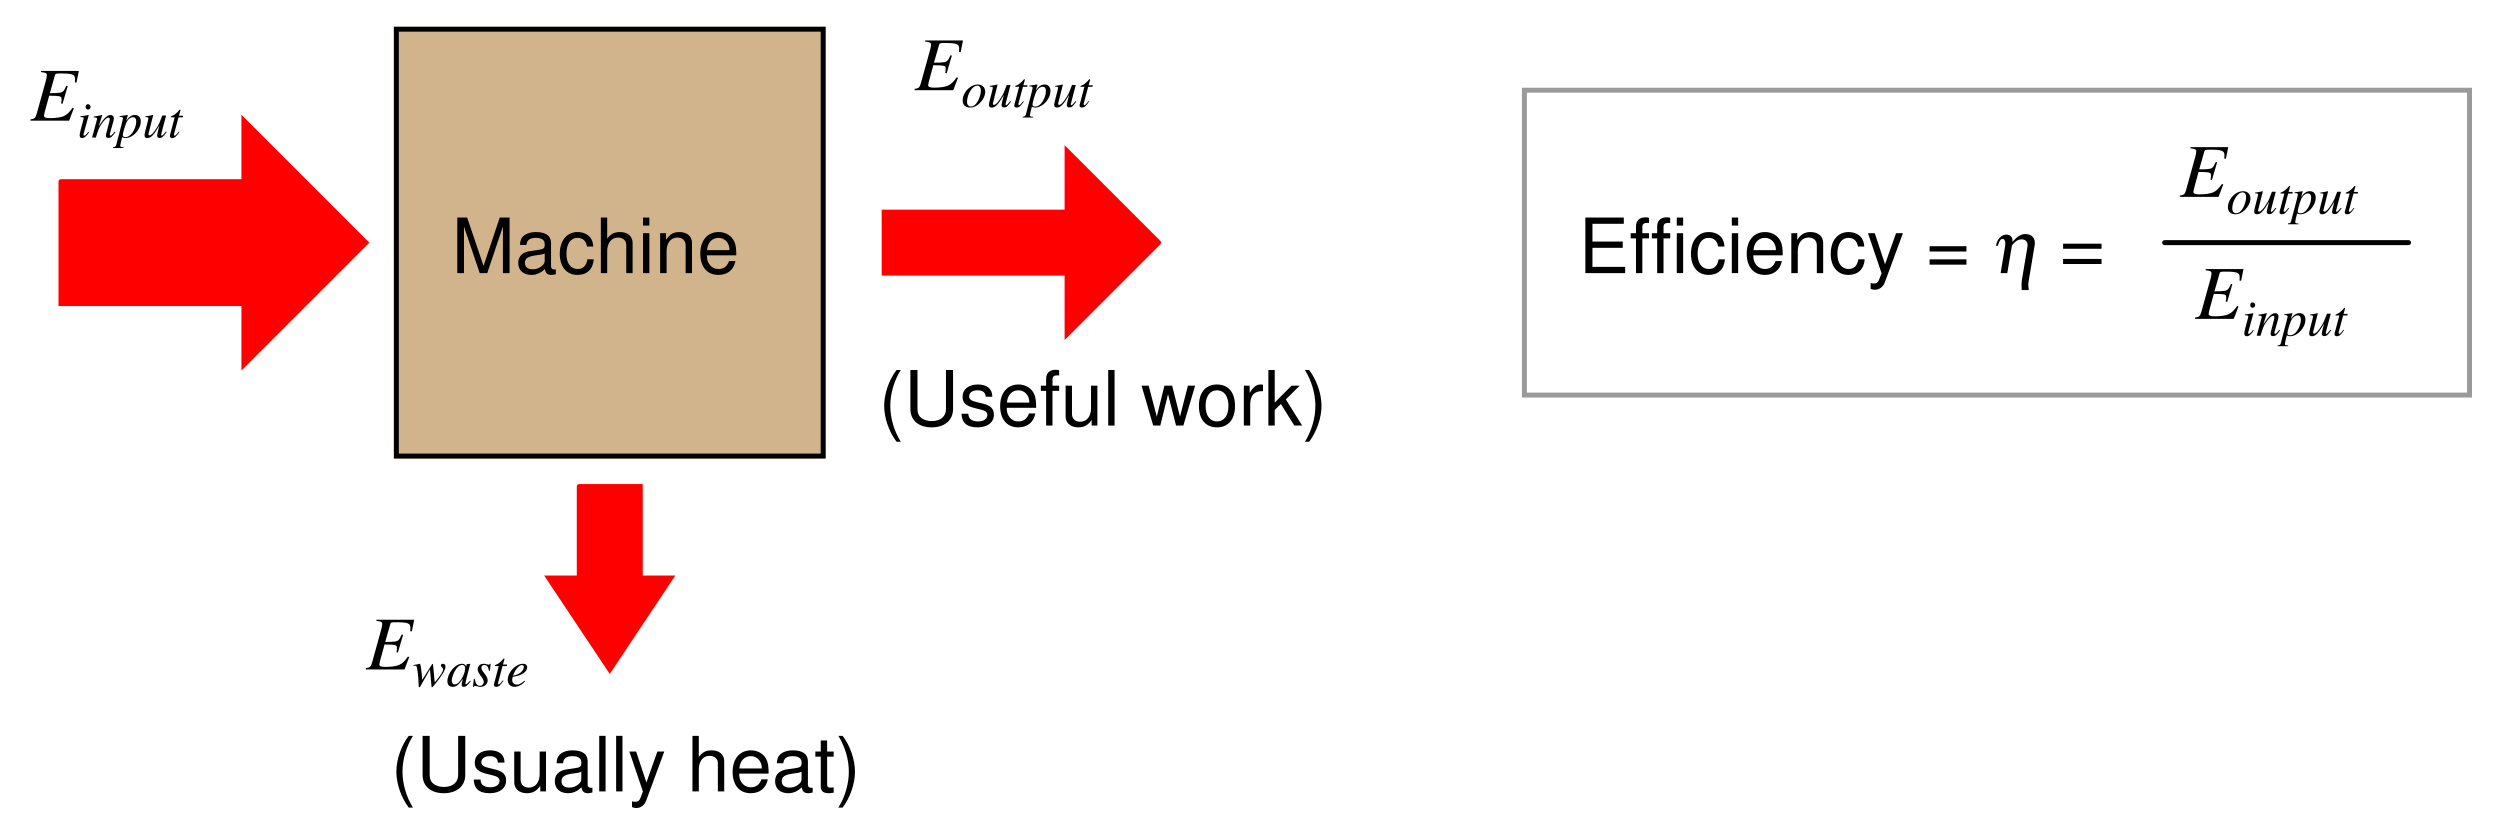 <?xml version="1.0" encoding="UTF-8"?>
<svg xmlns="http://www.w3.org/2000/svg" xmlns:xlink="http://www.w3.org/1999/xlink" viewBox="0 0 368.999 123" version="1.2">
<defs>
<g>
<symbol overflow="visible" id="glyph0-0">
<path style="stroke:none;" d=""/>
</symbol>
<symbol overflow="visible" id="glyph0-1">
<path style="stroke:none;" d="M 7.125 -7.344 L 1.547 -7.344 L 1.547 -7.172 C 2.234 -7.094 2.406 -7.016 2.406 -6.703 C 2.406 -6.562 2.344 -6.203 2.281 -5.984 L 0.906 -1.016 C 0.703 -0.375 0.625 -0.297 -0.016 -0.188 L -0.016 0 L 5.688 0 L 6.391 -1.828 L 6.203 -1.906 C 5.688 -1.188 5.391 -0.906 4.906 -0.672 C 4.484 -0.484 3.719 -0.375 2.875 -0.375 C 2.234 -0.375 1.984 -0.484 1.984 -0.75 C 1.984 -0.891 2.109 -1.422 2.391 -2.391 L 2.75 -3.688 C 2.922 -3.672 3.094 -3.672 3.281 -3.672 L 3.797 -3.656 C 4.109 -3.641 4.375 -3.594 4.453 -3.516 C 4.562 -3.438 4.578 -3.359 4.578 -3.141 C 4.578 -2.938 4.562 -2.797 4.5 -2.547 L 4.719 -2.5 L 5.484 -5.109 L 5.281 -5.156 C 4.859 -4.203 4.75 -4.125 3.734 -4.078 C 3.594 -4.078 3.234 -4.078 2.844 -4.062 L 3.594 -6.688 C 3.656 -6.938 3.766 -6.969 4.422 -6.969 C 6.172 -6.969 6.562 -6.828 6.562 -6.156 C 6.562 -6 6.562 -5.844 6.547 -5.641 L 6.781 -5.625 Z M 7.125 -7.344 "/>
</symbol>
<symbol overflow="visible" id="glyph0-2">
<path style="stroke:none;" d=""/>
</symbol>
<symbol overflow="visible" id="glyph0-3">
<path style="stroke:none;" d="M 6.641 -4.344 L 0.969 -4.344 L 0.969 -3.594 L 6.641 -3.594 Z M 6.641 -2.094 L 0.969 -2.094 L 0.969 -1.344 L 6.641 -1.344 Z M 6.641 -2.094 "/>
</symbol>
<symbol overflow="visible" id="glyph1-0">
<path style="stroke:none;" d=""/>
</symbol>
<symbol overflow="visible" id="glyph1-1">
<path style="stroke:none;" d="M 1.672 -0.859 C 1.484 -0.609 1.438 -0.547 1.359 -0.469 C 1.234 -0.344 1.125 -0.266 1.047 -0.266 C 1 -0.266 0.938 -0.328 0.938 -0.391 C 0.938 -0.453 0.953 -0.578 1.016 -0.719 L 1.047 -0.844 L 1.047 -0.875 L 1.719 -3.312 L 1.688 -3.328 C 0.922 -3.172 0.781 -3.156 0.484 -3.141 L 0.484 -3.016 C 0.891 -3 0.969 -2.984 0.969 -2.828 C 0.969 -2.766 0.938 -2.641 0.891 -2.5 L 0.531 -1.172 C 0.422 -0.719 0.375 -0.5 0.375 -0.344 C 0.375 -0.062 0.484 0.078 0.719 0.078 C 1.062 0.078 1.344 -0.141 1.766 -0.781 Z M 1.609 -4.922 C 1.406 -4.922 1.25 -4.766 1.25 -4.531 C 1.25 -4.281 1.406 -4.125 1.625 -4.125 C 1.812 -4.125 1.984 -4.297 1.984 -4.516 C 1.984 -4.734 1.812 -4.922 1.609 -4.922 Z M 1.609 -4.922 "/>
</symbol>
<symbol overflow="visible" id="glyph1-2">
<path style="stroke:none;" d="M 3.469 -0.875 C 3.062 -0.375 2.969 -0.281 2.844 -0.281 C 2.781 -0.281 2.719 -0.344 2.719 -0.406 C 2.719 -0.469 2.75 -0.609 2.828 -0.875 L 3.266 -2.438 C 3.297 -2.594 3.328 -2.75 3.328 -2.859 C 3.328 -3.141 3.125 -3.328 2.828 -3.328 C 2.344 -3.328 1.875 -2.859 1.094 -1.672 L 1.609 -3.312 L 1.578 -3.328 C 1.188 -3.234 1.016 -3.203 0.359 -3.094 L 0.359 -2.969 C 0.75 -2.953 0.844 -2.922 0.844 -2.766 C 0.844 -2.719 0.844 -2.672 0.828 -2.641 L 0.109 0 L 0.672 0 C 1.031 -1.188 1.094 -1.359 1.422 -1.875 C 1.875 -2.562 2.266 -2.938 2.531 -2.938 C 2.656 -2.938 2.719 -2.859 2.719 -2.719 C 2.719 -2.625 2.672 -2.375 2.609 -2.141 L 2.281 -0.906 C 2.188 -0.516 2.156 -0.422 2.156 -0.344 C 2.156 -0.047 2.266 0.062 2.516 0.062 C 2.859 0.062 3.047 -0.078 3.562 -0.781 Z M 3.469 -0.875 "/>
</symbol>
<symbol overflow="visible" id="glyph1-3">
<path style="stroke:none;" d="M 0.422 -3.031 L 0.594 -3.047 C 0.766 -3.047 0.906 -2.953 0.906 -2.828 C 0.906 -2.734 0.641 -1.688 0.375 -0.703 C 0.203 -0.062 0.047 0.5 -0.062 0.984 C -0.141 1.328 -0.234 1.422 -0.562 1.422 L -0.562 1.547 L 0.984 1.547 L 0.984 1.438 C 0.625 1.438 0.5 1.375 0.5 1.203 C 0.5 1.094 0.625 0.531 0.781 -0.047 C 0.969 0.047 1.094 0.078 1.266 0.078 C 2.375 0.078 3.531 -1.172 3.531 -2.375 C 3.531 -2.969 3.203 -3.328 2.672 -3.328 C 2.172 -3.328 1.812 -3.078 1.375 -2.469 L 1.594 -3.219 C 1.609 -3.266 1.609 -3.281 1.609 -3.281 C 1.609 -3.312 1.594 -3.328 1.578 -3.328 L 1.562 -3.328 L 0.406 -3.156 Z M 2.391 -3 C 2.719 -2.984 2.859 -2.781 2.859 -2.359 C 2.859 -1.844 2.641 -1.203 2.312 -0.734 C 2 -0.281 1.641 -0.062 1.25 -0.062 C 1.031 -0.062 0.875 -0.172 0.875 -0.344 C 0.875 -0.594 1.141 -1.578 1.375 -2.141 C 1.578 -2.656 2.016 -3.016 2.391 -3 Z M 2.391 -3 "/>
</symbol>
<symbol overflow="visible" id="glyph1-4">
<path style="stroke:none;" d="M 3.469 -0.875 C 3.078 -0.391 2.969 -0.281 2.844 -0.281 C 2.797 -0.281 2.766 -0.328 2.766 -0.422 C 2.766 -0.453 2.766 -0.453 2.906 -1 L 3.5 -3.25 L 2.938 -3.25 C 2.531 -2.141 2.453 -1.953 2.109 -1.422 C 1.672 -0.703 1.297 -0.312 1.047 -0.312 C 0.953 -0.312 0.891 -0.391 0.891 -0.5 C 0.891 -0.531 0.891 -0.547 0.906 -0.578 L 1.594 -3.312 L 1.562 -3.328 C 1.125 -3.219 0.844 -3.172 0.438 -3.125 L 0.438 -3.016 C 0.734 -3 0.734 -3 0.812 -2.969 C 0.844 -2.953 0.891 -2.891 0.891 -2.828 C 0.891 -2.766 0.844 -2.578 0.781 -2.328 L 0.5 -1.25 C 0.359 -0.703 0.312 -0.469 0.312 -0.328 C 0.312 -0.047 0.453 0.078 0.719 0.078 C 1.25 0.078 1.656 -0.328 2.516 -1.781 C 2.297 -0.969 2.172 -0.453 2.172 -0.297 C 2.172 -0.062 2.312 0.062 2.531 0.062 C 2.891 0.062 3.062 -0.078 3.578 -0.812 Z M 3.469 -0.875 "/>
</symbol>
<symbol overflow="visible" id="glyph1-5">
<path style="stroke:none;" d="M 2.234 -3.219 L 1.625 -3.219 L 1.844 -4 C 1.844 -4.016 1.844 -4.031 1.844 -4.047 C 1.844 -4.094 1.828 -4.109 1.781 -4.109 C 1.734 -4.109 1.719 -4.109 1.672 -4.047 C 1.375 -3.672 0.906 -3.281 0.672 -3.219 C 0.484 -3.156 0.422 -3.109 0.422 -3.031 C 0.422 -3.016 0.422 -3 0.438 -2.984 L 1 -2.984 L 0.453 -0.906 C 0.438 -0.844 0.422 -0.812 0.406 -0.75 C 0.328 -0.5 0.281 -0.266 0.281 -0.203 C 0.281 -0.031 0.438 0.078 0.641 0.078 C 0.984 0.078 1.234 -0.125 1.703 -0.828 L 1.609 -0.875 C 1.25 -0.406 1.125 -0.281 1 -0.281 C 0.938 -0.281 0.891 -0.344 0.891 -0.438 C 0.891 -0.438 0.891 -0.438 0.891 -0.469 L 1.562 -2.984 L 2.188 -2.984 Z M 2.234 -3.219 "/>
</symbol>
<symbol overflow="visible" id="glyph1-6">
<path style="stroke:none;" d="M 2.453 -3.328 C 2.125 -3.328 1.828 -3.234 1.516 -3.078 C 0.75 -2.641 0.203 -1.766 0.203 -0.969 C 0.203 -0.312 0.625 0.078 1.312 0.078 C 1.812 0.078 2.297 -0.141 2.719 -0.578 C 3.219 -1.062 3.531 -1.688 3.531 -2.266 C 3.531 -2.891 3.094 -3.328 2.453 -3.328 Z M 2.359 -3.156 C 2.688 -3.156 2.891 -2.891 2.891 -2.453 C 2.891 -1.891 2.656 -1.156 2.312 -0.656 C 2.031 -0.266 1.75 -0.078 1.422 -0.078 C 1.062 -0.078 0.844 -0.344 0.844 -0.766 C 0.844 -1.312 1.047 -1.984 1.422 -2.516 C 1.719 -2.938 2.031 -3.156 2.359 -3.156 Z M 2.359 -3.156 "/>
</symbol>
<symbol overflow="visible" id="glyph1-7">
<path style="stroke:none;" d="M 0.125 -3.031 L 0.266 -3.047 C 0.531 -3.031 0.578 -3.016 0.625 -2.859 C 0.719 -2.609 0.844 -1.594 0.875 -0.875 L 0.906 -0.219 C 0.922 0.078 0.938 0.141 1.016 0.141 C 1.094 0.141 1.219 -0.047 1.484 -0.578 C 1.531 -0.656 1.672 -0.922 1.906 -1.312 L 2.578 -2.5 L 2.797 -0.094 C 2.812 0.109 2.828 0.141 2.875 0.141 C 2.938 0.141 3.016 0.062 3.219 -0.188 C 3.219 -0.188 3.25 -0.234 3.281 -0.266 C 4.312 -1.5 4.875 -2.438 4.875 -2.922 C 4.875 -3.156 4.719 -3.328 4.484 -3.328 C 4.297 -3.328 4.188 -3.219 4.188 -3.062 C 4.188 -2.969 4.234 -2.906 4.359 -2.797 C 4.469 -2.688 4.516 -2.594 4.516 -2.516 C 4.516 -2.188 4.266 -1.781 3.281 -0.562 L 3.031 -3.203 C 3.031 -3.297 3.016 -3.312 2.969 -3.312 C 2.938 -3.312 2.922 -3.297 2.875 -3.234 L 1.438 -0.953 C 1.406 -1.469 1.328 -2.266 1.25 -2.781 C 1.156 -3.266 1.141 -3.328 1.047 -3.328 C 1.016 -3.328 0.922 -3.297 0.828 -3.266 C 0.828 -3.266 0.562 -3.203 0.312 -3.172 C 0.281 -3.172 0.203 -3.156 0.125 -3.141 Z M 0.125 -3.031 "/>
</symbol>
<symbol overflow="visible" id="glyph1-8">
<path style="stroke:none;" d="M 3.5 -0.828 L 3.281 -0.625 C 3.047 -0.375 2.953 -0.312 2.891 -0.312 C 2.828 -0.312 2.781 -0.359 2.781 -0.406 C 2.781 -0.562 3.109 -1.859 3.453 -3.141 C 3.484 -3.219 3.484 -3.234 3.5 -3.297 L 3.453 -3.328 L 2.984 -3.266 L 2.969 -3.25 L 2.891 -2.891 C 2.828 -3.156 2.609 -3.328 2.281 -3.328 C 1.281 -3.328 0.125 -1.953 0.125 -0.75 C 0.125 -0.219 0.422 0.078 0.891 0.078 C 1.422 0.078 1.75 -0.172 2.406 -1.094 C 2.25 -0.484 2.234 -0.422 2.234 -0.234 C 2.234 -0.016 2.328 0.078 2.531 0.078 C 2.844 0.078 3.016 -0.062 3.578 -0.75 Z M 2.328 -3.156 C 2.578 -3.141 2.75 -2.953 2.75 -2.703 C 2.75 -2.062 2.359 -1.172 1.859 -0.625 C 1.672 -0.422 1.422 -0.281 1.203 -0.281 C 0.922 -0.281 0.766 -0.5 0.766 -0.844 C 0.766 -1.266 1.047 -2.031 1.375 -2.5 C 1.672 -2.938 2.016 -3.172 2.328 -3.156 Z M 2.328 -3.156 "/>
</symbol>
<symbol overflow="visible" id="glyph1-9">
<path style="stroke:none;" d="M 0.266 -1.094 L 0.125 0.094 L 0.234 0.094 C 0.312 -0.031 0.344 -0.062 0.422 -0.062 C 0.5 -0.062 0.641 -0.031 0.797 0 C 0.969 0.062 1.078 0.078 1.203 0.078 C 1.844 0.078 2.297 -0.328 2.297 -0.891 C 2.297 -1.188 2.125 -1.516 1.781 -1.953 C 1.484 -2.297 1.375 -2.531 1.375 -2.75 C 1.375 -3 1.531 -3.141 1.797 -3.141 C 2.188 -3.141 2.406 -2.875 2.484 -2.281 L 2.609 -2.281 L 2.75 -3.328 L 2.656 -3.328 C 2.578 -3.219 2.531 -3.188 2.422 -3.188 C 2.359 -3.188 2.297 -3.203 2.156 -3.25 C 1.969 -3.312 1.859 -3.328 1.734 -3.328 C 1.172 -3.328 0.828 -3 0.828 -2.5 C 0.828 -2.25 0.984 -1.922 1.297 -1.516 C 1.594 -1.141 1.719 -0.875 1.719 -0.656 C 1.719 -0.312 1.484 -0.078 1.156 -0.078 C 0.734 -0.078 0.516 -0.391 0.391 -1.094 Z M 0.266 -1.094 "/>
</symbol>
<symbol overflow="visible" id="glyph1-10">
<path style="stroke:none;" d="M 2.703 -0.828 C 2.156 -0.375 1.922 -0.25 1.594 -0.25 C 1.172 -0.25 0.891 -0.531 0.891 -0.938 C 0.891 -1.047 0.906 -1.156 0.969 -1.406 L 1.172 -1.438 C 2.297 -1.594 3.109 -2.156 3.109 -2.812 C 3.109 -3.125 2.875 -3.328 2.5 -3.328 C 1.422 -3.328 0.234 -2.094 0.234 -0.953 C 0.234 -0.344 0.641 0.078 1.234 0.078 C 1.766 0.078 2.344 -0.219 2.781 -0.734 Z M 1.141 -1.891 C 1.406 -2.562 1.953 -3.141 2.344 -3.141 C 2.5 -3.141 2.609 -3.031 2.609 -2.859 C 2.609 -2.625 2.469 -2.344 2.234 -2.125 C 1.953 -1.859 1.672 -1.719 1.016 -1.562 Z M 1.141 -1.891 "/>
</symbol>
<symbol overflow="visible" id="glyph2-0">
<path style="stroke:none;" d=""/>
</symbol>
<symbol overflow="visible" id="glyph2-1">
<path style="stroke:none;" d="M 5.266 0 L 7.578 -6.875 L 7.578 0 L 8.562 0 L 8.562 -8.203 L 7.109 -8.203 L 4.719 -1.062 L 2.297 -8.203 L 0.844 -8.203 L 0.844 0 L 1.828 0 L 1.828 -6.875 L 4.156 0 Z M 5.266 0 "/>
</symbol>
<symbol overflow="visible" id="glyph2-2">
<path style="stroke:none;" d="M 6.016 -0.547 C 5.922 -0.531 5.875 -0.531 5.812 -0.531 C 5.484 -0.531 5.312 -0.703 5.312 -0.984 L 5.312 -4.453 C 5.312 -5.5 4.547 -6.062 3.094 -6.062 C 2.234 -6.062 1.547 -5.812 1.141 -5.375 C 0.859 -5.078 0.75 -4.734 0.734 -4.156 L 1.672 -4.156 C 1.75 -4.875 2.188 -5.203 3.062 -5.203 C 3.922 -5.203 4.375 -4.875 4.375 -4.312 L 4.375 -4.078 C 4.359 -3.672 4.156 -3.516 3.391 -3.422 C 2.062 -3.25 1.875 -3.203 1.5 -3.062 C 0.828 -2.766 0.469 -2.25 0.469 -1.484 C 0.469 -0.422 1.219 0.266 2.406 0.266 C 3.156 0.266 3.75 0 4.406 -0.609 C 4.484 0 4.766 0.266 5.375 0.266 C 5.578 0.266 5.703 0.234 6.016 0.156 Z M 4.375 -1.859 C 4.375 -1.547 4.281 -1.344 4 -1.094 C 3.625 -0.75 3.156 -0.562 2.609 -0.562 C 1.875 -0.562 1.453 -0.906 1.453 -1.5 C 1.453 -2.125 1.859 -2.438 2.875 -2.594 C 3.875 -2.719 4.062 -2.766 4.375 -2.906 Z M 4.375 -1.859 "/>
</symbol>
<symbol overflow="visible" id="glyph2-3">
<path style="stroke:none;" d="M 5.297 -3.922 C 5.25 -4.484 5.125 -4.859 4.906 -5.188 C 4.5 -5.734 3.797 -6.062 2.969 -6.062 C 1.375 -6.062 0.344 -4.797 0.344 -2.844 C 0.344 -0.938 1.359 0.266 2.953 0.266 C 4.359 0.266 5.25 -0.578 5.359 -2.031 L 4.422 -2.031 C 4.266 -1.078 3.781 -0.609 2.984 -0.609 C 1.953 -0.609 1.328 -1.453 1.328 -2.844 C 1.328 -4.312 1.938 -5.203 2.953 -5.203 C 3.75 -5.203 4.234 -4.734 4.359 -3.922 Z M 5.297 -3.922 "/>
</symbol>
<symbol overflow="visible" id="glyph2-4">
<path style="stroke:none;" d="M 0.781 -8.203 L 0.781 0 L 1.719 0 L 1.719 -3.25 C 1.719 -4.453 2.344 -5.25 3.312 -5.25 C 3.641 -5.25 3.922 -5.156 4.156 -4.984 C 4.422 -4.781 4.531 -4.5 4.531 -4.078 L 4.531 0 L 5.469 0 L 5.469 -4.453 C 5.469 -5.438 4.766 -6.062 3.609 -6.062 C 2.781 -6.062 2.266 -5.812 1.719 -5.078 L 1.719 -8.203 Z M 0.781 -8.203 "/>
</symbol>
<symbol overflow="visible" id="glyph2-5">
<path style="stroke:none;" d="M 1.688 -5.891 L 0.75 -5.891 L 0.75 0 L 1.688 0 Z M 1.688 -8.203 L 0.75 -8.203 L 0.75 -7.016 L 1.688 -7.016 Z M 1.688 -8.203 "/>
</symbol>
<symbol overflow="visible" id="glyph2-6">
<path style="stroke:none;" d="M 0.781 -5.891 L 0.781 0 L 1.734 0 L 1.734 -3.25 C 1.734 -4.453 2.359 -5.25 3.328 -5.25 C 4.078 -5.25 4.547 -4.797 4.547 -4.078 L 4.547 0 L 5.484 0 L 5.484 -4.453 C 5.484 -5.438 4.75 -6.062 3.609 -6.062 C 2.734 -6.062 2.172 -5.719 1.656 -4.906 L 1.656 -5.891 Z M 0.781 -5.891 "/>
</symbol>
<symbol overflow="visible" id="glyph2-7">
<path style="stroke:none;" d="M 5.766 -2.625 C 5.766 -3.531 5.703 -4.078 5.531 -4.516 C 5.156 -5.484 4.25 -6.062 3.156 -6.062 C 1.5 -6.062 0.453 -4.812 0.453 -2.875 C 0.453 -0.922 1.469 0.266 3.125 0.266 C 4.484 0.266 5.406 -0.5 5.641 -1.781 L 4.703 -1.781 C 4.438 -1.016 3.922 -0.609 3.156 -0.609 C 2.562 -0.609 2.062 -0.875 1.75 -1.375 C 1.516 -1.703 1.438 -2.047 1.422 -2.625 Z M 1.453 -3.391 C 1.531 -4.484 2.188 -5.203 3.141 -5.203 C 4.094 -5.203 4.766 -4.453 4.766 -3.391 Z M 1.453 -3.391 "/>
</symbol>
<symbol overflow="visible" id="glyph2-8">
<path style="stroke:none;" d="M 2.656 -8.203 C 1.531 -6.734 0.828 -4.688 0.828 -2.906 C 0.828 -1.141 1.531 0.906 2.656 2.391 L 3.281 2.391 C 2.281 0.781 1.734 -1.109 1.734 -2.906 C 1.734 -4.703 2.281 -6.609 3.281 -8.203 Z M 2.656 -8.203 "/>
</symbol>
<symbol overflow="visible" id="glyph2-9">
<path style="stroke:none;" d="M 6.203 -8.203 L 6.203 -2.438 C 6.203 -1.344 5.406 -0.656 4.094 -0.656 C 3.484 -0.656 3 -0.812 2.594 -1.094 C 2.188 -1.406 2 -1.828 2 -2.438 L 2 -8.203 L 0.953 -8.203 L 0.953 -2.438 C 0.953 -0.781 2.156 0.266 4.094 0.266 C 6.016 0.266 7.25 -0.797 7.25 -2.438 L 7.25 -8.203 Z M 6.203 -8.203 "/>
</symbol>
<symbol overflow="visible" id="glyph2-10">
<path style="stroke:none;" d="M 4.922 -4.25 C 4.922 -5.406 4.156 -6.062 2.797 -6.062 C 1.422 -6.062 0.531 -5.359 0.531 -4.266 C 0.531 -3.344 1 -2.906 2.391 -2.562 L 3.281 -2.344 C 3.922 -2.188 4.188 -1.953 4.188 -1.547 C 4.188 -0.984 3.641 -0.609 2.812 -0.609 C 2.312 -0.609 1.875 -0.75 1.641 -1 C 1.5 -1.172 1.422 -1.344 1.375 -1.75 L 0.375 -1.75 C 0.422 -0.391 1.188 0.266 2.734 0.266 C 4.219 0.266 5.156 -0.469 5.156 -1.609 C 5.156 -2.484 4.672 -2.969 3.5 -3.25 L 2.594 -3.469 C 1.828 -3.641 1.5 -3.891 1.5 -4.312 C 1.5 -4.859 1.984 -5.203 2.75 -5.203 C 3.516 -5.203 3.922 -4.875 3.938 -4.25 Z M 4.922 -4.25 "/>
</symbol>
<symbol overflow="visible" id="glyph2-11">
<path style="stroke:none;" d="M 2.906 -5.891 L 1.922 -5.891 L 1.922 -6.812 C 1.922 -7.219 2.141 -7.406 2.578 -7.406 C 2.656 -7.406 2.688 -7.406 2.906 -7.406 L 2.906 -8.172 C 2.688 -8.219 2.562 -8.234 2.375 -8.234 C 1.5 -8.234 0.984 -7.734 0.984 -6.891 L 0.984 -5.891 L 0.203 -5.891 L 0.203 -5.125 L 0.984 -5.125 L 0.984 0 L 1.922 0 L 1.922 -5.125 L 2.906 -5.125 Z M 2.906 -5.891 "/>
</symbol>
<symbol overflow="visible" id="glyph2-12">
<path style="stroke:none;" d="M 5.422 0 L 5.422 -5.891 L 4.484 -5.891 L 4.484 -2.547 C 4.484 -1.344 3.859 -0.562 2.875 -0.562 C 2.141 -0.562 1.672 -1.016 1.672 -1.719 L 1.672 -5.891 L 0.734 -5.891 L 0.734 -1.344 C 0.734 -0.375 1.469 0.266 2.609 0.266 C 3.469 0.266 4.031 -0.047 4.578 -0.828 L 4.578 0 Z M 5.422 0 "/>
</symbol>
<symbol overflow="visible" id="glyph2-13">
<path style="stroke:none;" d="M 1.703 -8.203 L 0.766 -8.203 L 0.766 0 L 1.703 0 Z M 1.703 -8.203 "/>
</symbol>
<symbol overflow="visible" id="glyph2-14">
<path style="stroke:none;" d=""/>
</symbol>
<symbol overflow="visible" id="glyph2-15">
<path style="stroke:none;" d="M 6.234 0 L 7.969 -5.891 L 6.906 -5.891 L 5.734 -1.312 L 4.578 -5.891 L 3.438 -5.891 L 2.312 -1.312 L 1.109 -5.891 L 0.062 -5.891 L 1.781 0 L 2.828 0 L 3.969 -4.625 L 5.156 0 Z M 6.234 0 "/>
</symbol>
<symbol overflow="visible" id="glyph2-16">
<path style="stroke:none;" d="M 3.062 -6.062 C 1.391 -6.062 0.406 -4.875 0.406 -2.906 C 0.406 -0.906 1.391 0.266 3.078 0.266 C 4.734 0.266 5.734 -0.922 5.734 -2.859 C 5.734 -4.906 4.766 -6.062 3.062 -6.062 Z M 3.078 -5.203 C 4.125 -5.203 4.766 -4.328 4.766 -2.875 C 4.766 -1.469 4.109 -0.609 3.078 -0.609 C 2.031 -0.609 1.391 -1.469 1.391 -2.906 C 1.391 -4.328 2.031 -5.203 3.078 -5.203 Z M 3.078 -5.203 "/>
</symbol>
<symbol overflow="visible" id="glyph2-17">
<path style="stroke:none;" d="M 0.781 -5.891 L 0.781 0 L 1.719 0 L 1.719 -3.062 C 1.734 -4.484 2.312 -5.109 3.609 -5.078 L 3.609 -6.031 C 3.453 -6.047 3.359 -6.062 3.25 -6.062 C 2.641 -6.062 2.188 -5.703 1.641 -4.828 L 1.641 -5.891 Z M 0.781 -5.891 "/>
</symbol>
<symbol overflow="visible" id="glyph2-18">
<path style="stroke:none;" d="M 1.594 -8.203 L 0.656 -8.203 L 0.656 0 L 1.594 0 L 1.594 -2.297 L 2.5 -3.188 L 4.484 0 L 5.641 0 L 3.234 -3.859 L 5.281 -5.891 L 4.078 -5.891 L 1.594 -3.391 Z M 1.594 -8.203 "/>
</symbol>
<symbol overflow="visible" id="glyph2-19">
<path style="stroke:none;" d="M 1.047 2.391 C 2.172 0.906 2.875 -1.141 2.875 -2.906 C 2.875 -4.688 2.172 -6.734 1.047 -8.203 L 0.422 -8.203 C 1.422 -6.594 1.969 -4.703 1.969 -2.906 C 1.969 -1.109 1.422 0.781 0.422 2.391 Z M 1.047 2.391 "/>
</symbol>
<symbol overflow="visible" id="glyph2-20">
<path style="stroke:none;" d="M 4.359 -5.891 L 2.734 -1.312 L 1.219 -5.891 L 0.219 -5.891 L 2.219 0.016 L 1.859 0.953 C 1.703 1.375 1.5 1.531 1.109 1.531 C 0.938 1.531 0.812 1.5 0.609 1.469 L 0.609 2.312 C 0.797 2.406 0.984 2.453 1.234 2.453 C 1.547 2.453 1.875 2.344 2.109 2.172 C 2.406 1.953 2.578 1.703 2.75 1.234 L 5.375 -5.891 Z M 4.359 -5.891 "/>
</symbol>
<symbol overflow="visible" id="glyph2-21">
<path style="stroke:none;" d="M 2.859 -5.891 L 1.891 -5.891 L 1.891 -7.516 L 0.953 -7.516 L 0.953 -5.891 L 0.156 -5.891 L 0.156 -5.125 L 0.953 -5.125 L 0.953 -0.672 C 0.953 -0.062 1.359 0.266 2.094 0.266 C 2.344 0.266 2.547 0.234 2.859 0.188 L 2.859 -0.609 C 2.719 -0.578 2.594 -0.562 2.406 -0.562 C 2 -0.562 1.891 -0.672 1.891 -1.094 L 1.891 -5.125 L 2.859 -5.125 Z M 2.859 -5.891 "/>
</symbol>
<symbol overflow="visible" id="glyph2-22">
<path style="stroke:none;" d="M 2.062 -3.734 L 6.531 -3.734 L 6.531 -4.656 L 2.062 -4.656 L 2.062 -7.281 L 6.688 -7.281 L 6.688 -8.203 L 1.016 -8.203 L 1.016 0 L 6.891 0 L 6.891 -0.922 L 2.062 -0.922 Z M 2.062 -3.734 "/>
</symbol>
<symbol overflow="visible" id="glyph2-23">
<path style="stroke:none;" d="M 6 -3.969 L 0.562 -3.969 L 0.562 -3.188 L 6 -3.188 Z M 6 -2.031 L 0.562 -2.031 L 0.562 -1.25 L 6 -1.25 Z M 6 -2.031 "/>
</symbol>
<symbol overflow="visible" id="glyph3-0">
<path style="stroke:none;" d=""/>
</symbol>
<symbol overflow="visible" id="glyph3-1">
<path style="stroke:none;" d="M 1.344 0 L 2.328 0 L 3.016 -4.094 C 3.516 -4.719 3.953 -4.984 4.453 -4.984 C 5.094 -4.984 5.422 -4.547 5.297 -3.828 L 4.469 1.109 C 4.422 1.531 4.406 1.984 4.453 2.5 L 5.5 2.5 C 5.438 1.984 5.406 1.656 5.453 1.375 L 6.375 -4.156 C 6.531 -5.094 5.969 -5.766 5.047 -5.766 C 4.375 -5.766 3.859 -5.469 3.094 -4.625 C 3.094 -4.969 3.078 -5.125 2.984 -5.266 C 2.844 -5.531 2.547 -5.688 2.219 -5.688 C 1.766 -5.688 1.281 -5.406 1 -4.953 C 0.828 -4.688 0.734 -4.438 0.672 -4.031 L 0.938 -4.031 C 1.125 -4.719 1.344 -5.047 1.609 -5.047 C 1.953 -5.047 2.109 -4.625 2.016 -4 Z M 1.344 0 "/>
</symbol>
</g>
</defs>
<g id="surface1">
<g style="fill:rgb(0%,0%,0%);fill-opacity:1;">
  <use xlink:href="#glyph0-1" x="4.511" y="17.812"/>
</g>
<g style="fill:rgb(0%,0%,0%);fill-opacity:1;">
  <use xlink:href="#glyph1-1" x="11.385" y="20.299"/>
  <use xlink:href="#glyph1-2" x="13.48" y="20.299"/>
  <use xlink:href="#glyph1-3" x="17.249" y="20.299"/>
  <use xlink:href="#glyph1-4" x="21.018" y="20.299"/>
  <use xlink:href="#glyph1-5" x="24.786" y="20.299"/>
</g>
<g style="fill:rgb(0%,0%,0%);fill-opacity:1;">
  <use xlink:href="#glyph0-1" x="135.011" y="13.312"/>
</g>
<g style="fill:rgb(0%,0%,0%);fill-opacity:1;">
  <use xlink:href="#glyph1-6" x="141.885" y="15.8"/>
  <use xlink:href="#glyph1-4" x="145.653" y="15.8"/>
  <use xlink:href="#glyph1-5" x="149.422" y="15.8"/>
  <use xlink:href="#glyph1-3" x="151.518" y="15.8"/>
  <use xlink:href="#glyph1-4" x="155.286" y="15.8"/>
  <use xlink:href="#glyph1-5" x="159.055" y="15.8"/>
</g>
<g style="fill:rgb(0%,0%,0%);fill-opacity:1;">
  <use xlink:href="#glyph0-1" x="54.011" y="98.812"/>
</g>
<g style="fill:rgb(0%,0%,0%);fill-opacity:1;">
  <use xlink:href="#glyph1-7" x="60.885" y="101.299"/>
  <use xlink:href="#glyph1-8" x="65.912" y="101.299"/>
  <use xlink:href="#glyph1-9" x="69.681" y="101.299"/>
  <use xlink:href="#glyph1-5" x="72.613" y="101.299"/>
  <use xlink:href="#glyph1-10" x="74.708" y="101.299"/>
</g>
<path style="fill-rule:evenodd;fill:rgb(82.422%,70.506%,54.881%);fill-opacity:1;stroke-width:7.312;stroke-linecap:round;stroke-linejoin:miter;stroke:rgb(82.422%,70.506%,54.881%);stroke-opacity:1;stroke-miterlimit:6;" d="M 580 551.875 L 1210 551.875 L 1210 1181.875 L 580 1181.875 Z M 580 551.875 " transform="matrix(0.1,0,0,-0.1,0.5,122.5)"/>
<path style="fill:none;stroke-width:7.312;stroke-linecap:round;stroke-linejoin:miter;stroke:rgb(0%,0%,0%);stroke-opacity:1;stroke-miterlimit:6;" d="M 580 551.875 L 1210 551.875 L 1210 1181.875 L 580 1181.875 Z M 580 551.875 " transform="matrix(0.1,0,0,-0.1,0.5,122.5)"/>
<g style="fill:rgb(0%,0%,0%);fill-opacity:1;">
  <use xlink:href="#glyph2-1" x="66.652" y="40.312"/>
  <use xlink:href="#glyph2-2" x="76.023" y="40.312"/>
  <use xlink:href="#glyph2-3" x="82.278" y="40.312"/>
  <use xlink:href="#glyph2-4" x="87.903" y="40.312"/>
  <use xlink:href="#glyph2-5" x="94.158" y="40.312"/>
  <use xlink:href="#glyph2-6" x="96.655" y="40.312"/>
  <use xlink:href="#glyph2-7" x="102.91" y="40.312"/>
</g>
<path style="fill-rule:evenodd;fill:rgb(100%,0%,0%);fill-opacity:1;stroke-width:7.312;stroke-linecap:round;stroke-linejoin:miter;stroke:rgb(100%,0%,0%);stroke-opacity:1;stroke-miterlimit:6;" d="M 1705 866.875 L 1570 731.875 L 1570 821.875 L 1300 821.875 L 1300 911.875 L 1570 911.875 L 1570 1001.875 L 1705 866.875 " transform="matrix(0.1,0,0,-0.1,0.5,122.5)"/>
<path style="fill-rule:evenodd;fill:rgb(100%,0%,0%);fill-opacity:1;stroke-width:7.312;stroke-linecap:round;stroke-linejoin:miter;stroke:rgb(100%,0%,0%);stroke-opacity:1;stroke-miterlimit:6;" d="M 85 956.875 L 85 776.875 L 355 776.875 L 355 686.875 L 535 866.875 L 355 1046.875 L 355 956.875 L 85 956.875 " transform="matrix(0.1,0,0,-0.1,0.5,122.5)"/>
<path style="fill-rule:evenodd;fill:rgb(100%,0%,0%);fill-opacity:1;stroke-width:7.312;stroke-linecap:round;stroke-linejoin:miter;stroke:rgb(100%,0%,0%);stroke-opacity:1;stroke-miterlimit:6;" d="M 850 506.875 L 940 506.875 L 940 371.875 L 985 371.875 L 895 236.875 L 805 371.875 L 850 371.875 L 850 506.875 " transform="matrix(0.1,0,0,-0.1,0.5,122.5)"/>
<g style="fill:rgb(0%,0%,0%);fill-opacity:1;">
  <use xlink:href="#glyph2-8" x="129.675" y="62.812"/>
  <use xlink:href="#glyph2-9" x="133.421" y="62.812"/>
  <use xlink:href="#glyph2-10" x="141.544" y="62.812"/>
  <use xlink:href="#glyph2-7" x="147.169" y="62.812"/>
  <use xlink:href="#glyph2-11" x="153.424" y="62.812"/>
  <use xlink:href="#glyph2-12" x="156.551" y="62.812"/>
  <use xlink:href="#glyph2-13" x="162.806" y="62.812"/>
  <use xlink:href="#glyph2-14" x="165.304" y="62.812"/>
  <use xlink:href="#glyph2-15" x="168.431" y="62.812"/>
  <use xlink:href="#glyph2-16" x="176.554" y="62.812"/>
  <use xlink:href="#glyph2-17" x="182.809" y="62.812"/>
  <use xlink:href="#glyph2-18" x="186.555" y="62.812"/>
  <use xlink:href="#glyph2-19" x="192.18" y="62.812"/>
</g>
<g style="fill:rgb(0%,0%,0%);fill-opacity:1;">
  <use xlink:href="#glyph2-8" x="57.675" y="116.812"/>
  <use xlink:href="#glyph2-9" x="61.421" y="116.812"/>
  <use xlink:href="#glyph2-10" x="69.544" y="116.812"/>
  <use xlink:href="#glyph2-12" x="75.169" y="116.812"/>
  <use xlink:href="#glyph2-2" x="81.424" y="116.812"/>
  <use xlink:href="#glyph2-13" x="87.679" y="116.812"/>
  <use xlink:href="#glyph2-13" x="90.176" y="116.812"/>
  <use xlink:href="#glyph2-20" x="92.674" y="116.812"/>
  <use xlink:href="#glyph2-14" x="98.299" y="116.812"/>
  <use xlink:href="#glyph2-4" x="101.426" y="116.812"/>
  <use xlink:href="#glyph2-7" x="107.681" y="116.812"/>
  <use xlink:href="#glyph2-2" x="113.936" y="116.812"/>
  <use xlink:href="#glyph2-21" x="120.191" y="116.812"/>
  <use xlink:href="#glyph2-19" x="123.319" y="116.812"/>
</g>
<g style="fill:rgb(0%,0%,0%);fill-opacity:1;">
  <use xlink:href="#glyph2-22" x="232.983" y="40.312"/>
  <use xlink:href="#glyph2-11" x="240.487" y="40.312"/>
  <use xlink:href="#glyph2-11" x="243.614" y="40.312"/>
  <use xlink:href="#glyph2-5" x="246.742" y="40.312"/>
  <use xlink:href="#glyph2-3" x="249.239" y="40.312"/>
  <use xlink:href="#glyph2-5" x="254.864" y="40.312"/>
  <use xlink:href="#glyph2-7" x="257.362" y="40.312"/>
  <use xlink:href="#glyph2-6" x="263.617" y="40.312"/>
  <use xlink:href="#glyph2-3" x="269.872" y="40.312"/>
  <use xlink:href="#glyph2-20" x="275.497" y="40.312"/>
  <use xlink:href="#glyph2-14" x="281.122" y="40.312"/>
  <use xlink:href="#glyph2-23" x="284.249" y="40.312"/>
  <use xlink:href="#glyph2-14" x="290.819" y="40.312"/>
</g>
<g style="fill:rgb(0%,0%,0%);fill-opacity:1;">
  <use xlink:href="#glyph3-1" x="293.946" y="40.312"/>
</g>
<g style="fill:rgb(0%,0%,0%);fill-opacity:1;">
  <use xlink:href="#glyph0-2" x="300.73" y="40.312"/>
  <use xlink:href="#glyph0-3" x="303.543" y="40.312"/>
  <use xlink:href="#glyph0-2" x="311.136" y="40.312"/>
</g>
<g style="fill:rgb(0%,0%,0%);fill-opacity:1;">
  <use xlink:href="#glyph0-1" x="321.761" y="29.062"/>
</g>
<g style="fill:rgb(0%,0%,0%);fill-opacity:1;">
  <use xlink:href="#glyph1-6" x="328.635" y="31.55"/>
  <use xlink:href="#glyph1-4" x="332.403" y="31.55"/>
  <use xlink:href="#glyph1-5" x="336.172" y="31.55"/>
  <use xlink:href="#glyph1-3" x="338.268" y="31.55"/>
  <use xlink:href="#glyph1-4" x="342.036" y="31.55"/>
  <use xlink:href="#glyph1-5" x="345.805" y="31.55"/>
</g>
<g style="fill:rgb(0%,0%,0%);fill-opacity:1;">
  <use xlink:href="#glyph0-1" x="324.011" y="47.062"/>
</g>
<g style="fill:rgb(0%,0%,0%);fill-opacity:1;">
  <use xlink:href="#glyph1-1" x="330.885" y="49.55"/>
  <use xlink:href="#glyph1-2" x="332.98" y="49.55"/>
  <use xlink:href="#glyph1-3" x="336.749" y="49.55"/>
  <use xlink:href="#glyph1-4" x="340.518" y="49.55"/>
  <use xlink:href="#glyph1-5" x="344.286" y="49.55"/>
</g>
<path style="fill:none;stroke-width:7.312;stroke-linecap:round;stroke-linejoin:miter;stroke:rgb(0%,0%,0%);stroke-opacity:1;stroke-miterlimit:6;" d="M 3550 866.875 L 3190 866.875 " transform="matrix(0.1,0,0,-0.1,0.5,122.5)"/>
<path style="fill:none;stroke-width:7.312;stroke-linecap:round;stroke-linejoin:miter;stroke:rgb(60.352%,60.352%,60.352%);stroke-opacity:1;stroke-miterlimit:6;" d="M 2245 641.875 L 3640 641.875 L 3640 1091.875 L 2245 1091.875 Z M 2245 641.875 " transform="matrix(0.1,0,0,-0.1,0.5,122.5)"/>
</g>
</svg>
